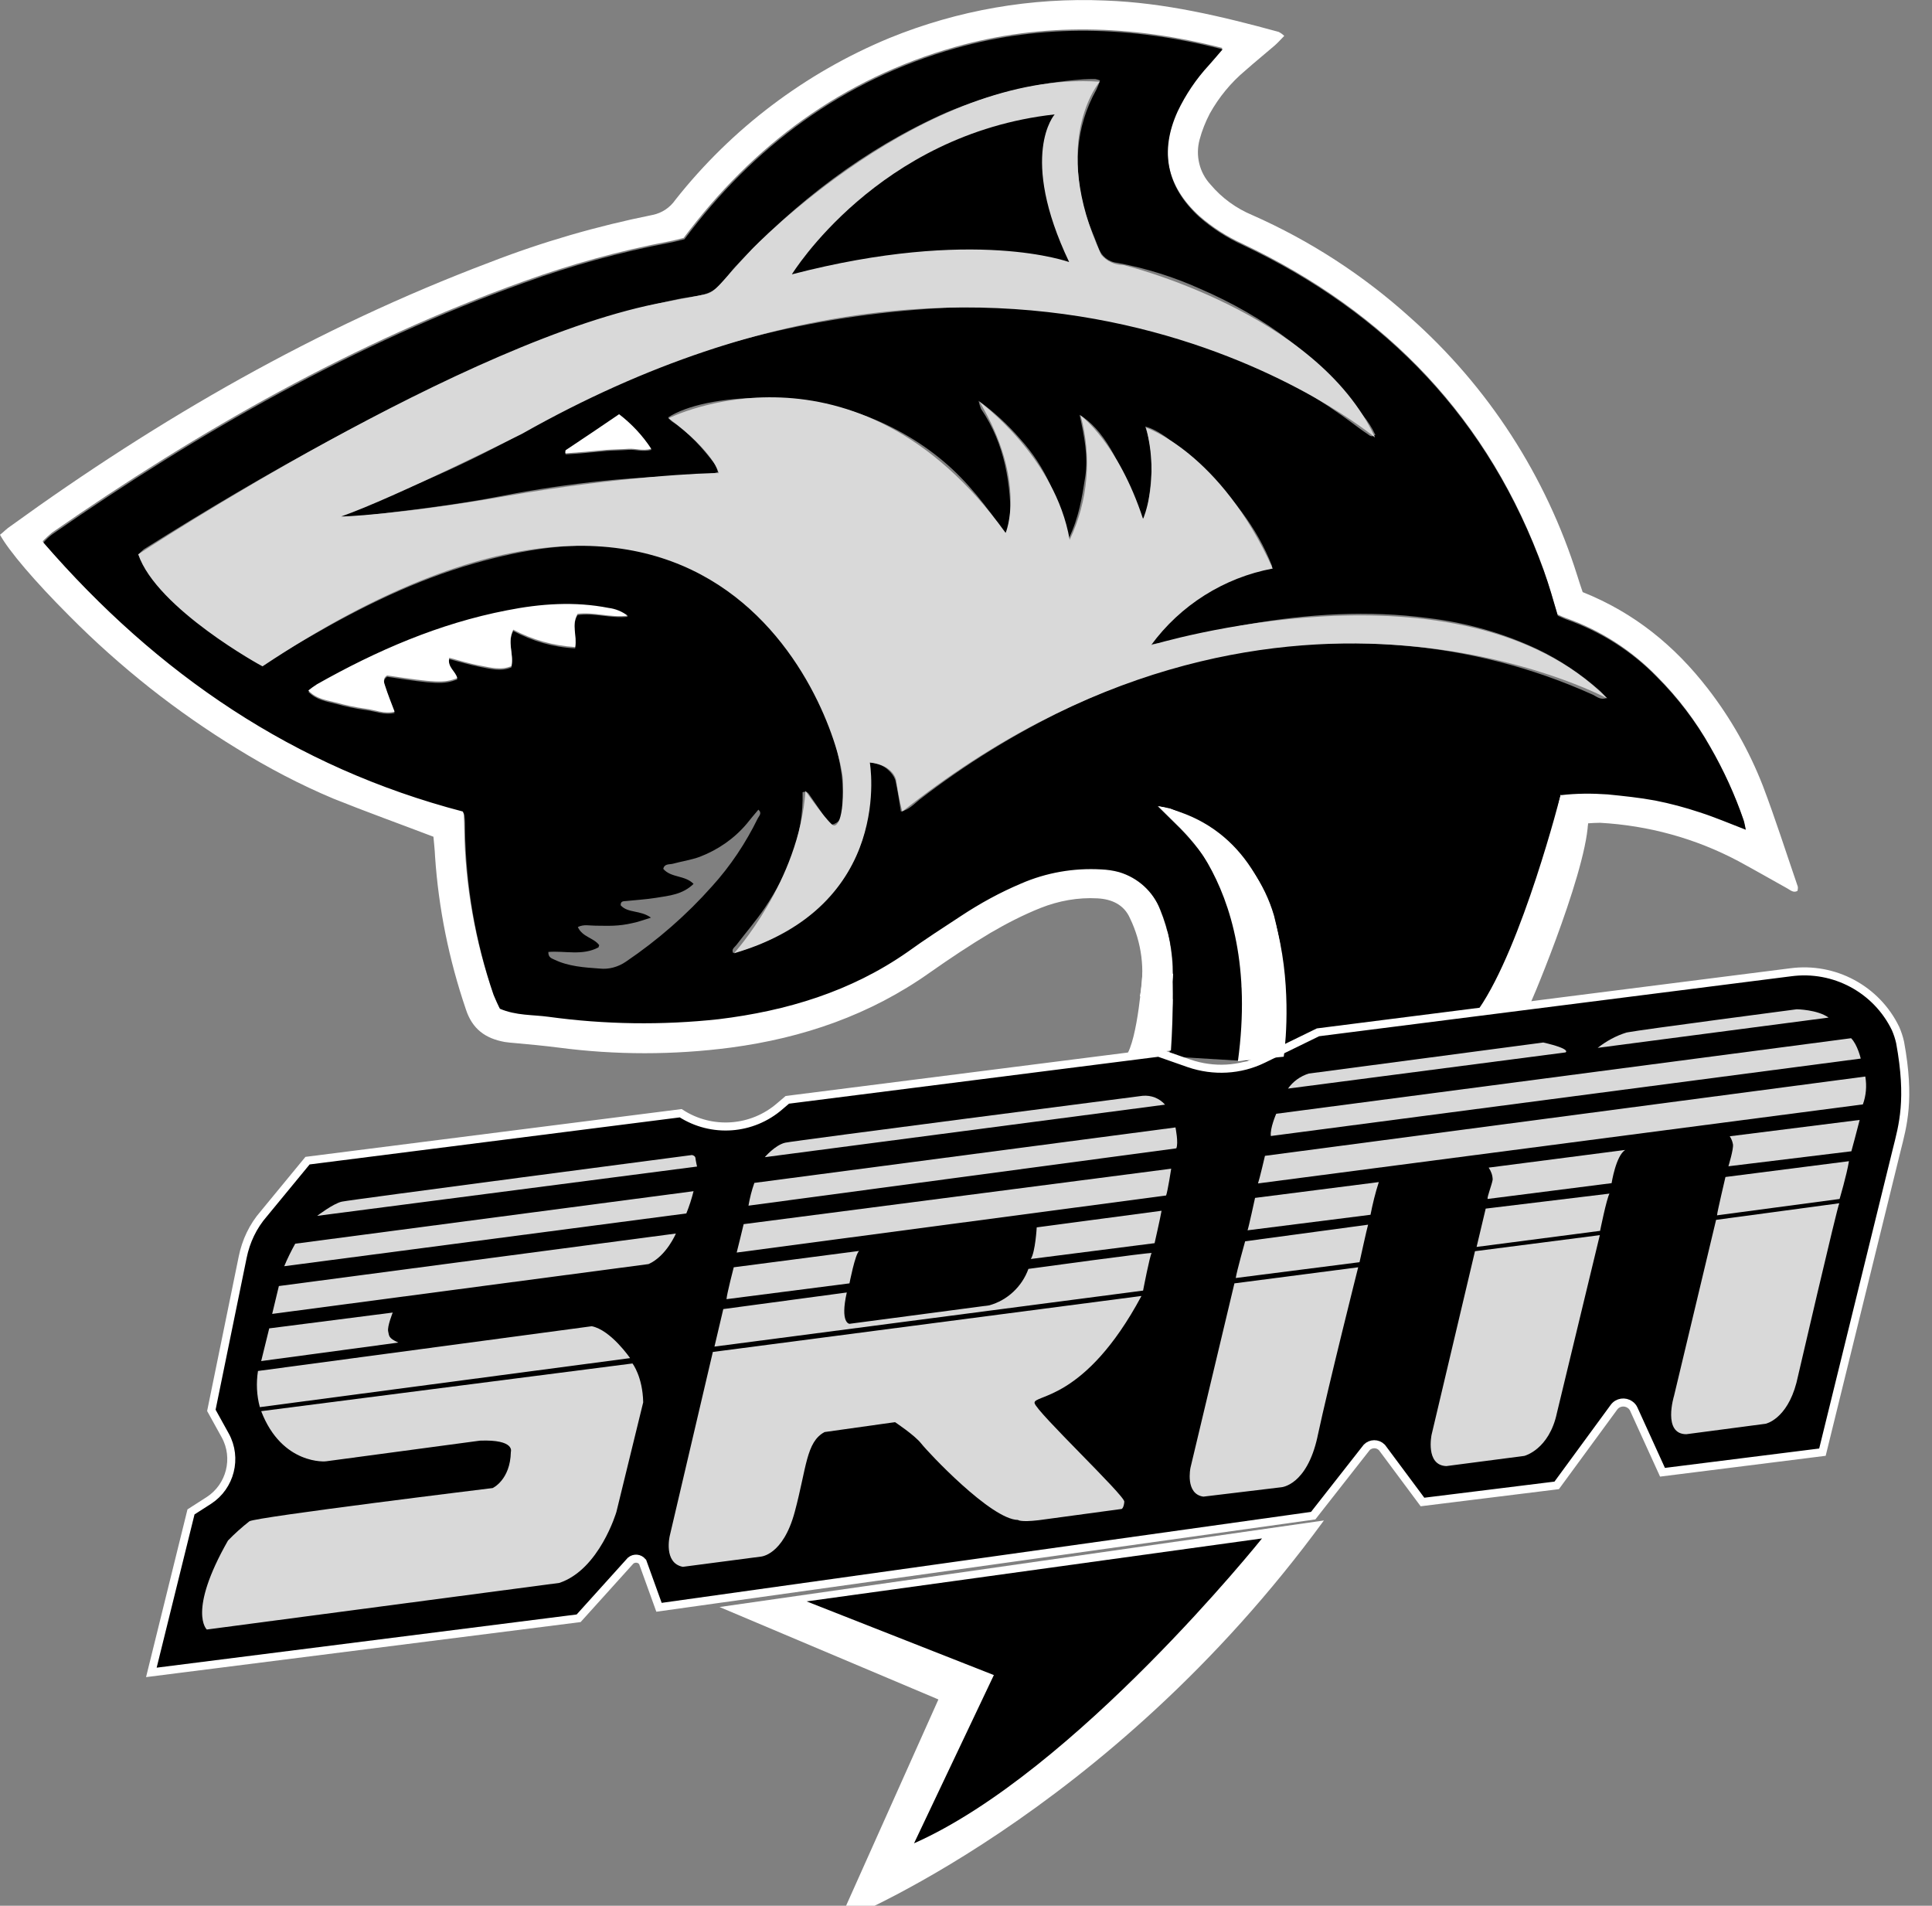 <?xml version="1.0" encoding="utf-8"?>
<!-- Generator: Adobe Illustrator 26.0.0, SVG Export Plug-In . SVG Version: 6.00 Build 0)  -->
<svg version="1.1" id="图层_1" xmlns="http://www.w3.org/2000/svg" xmlns:xlink="http://www.w3.org/1999/xlink" x="0px" y="0px"
	 viewBox="0 0 721.2 711.3" style="enable-background:new 0 0 721.2 711.3;" xml:space="preserve">
<rect x="0" y="0" width="721.2" height="711.3" fill="#808080" stroke="none"/>
<style type="text/css">
	.st0{fill:#FFFFFF;}
	.st1{fill:none;}
	.st2{fill:#D9D9D9;}
	.st3{stroke:#FFFFFF;stroke-width:3;stroke-miterlimit:10;}
</style>
<g id="背景填充">
	<polygon points="437.8,373.3 436.5,394.3 466.1,396.1 464.9,364.3 	"/>
	<polygon points="478,359.9 477.5,393.1 556,377.8 566.1,354.6 	"/>
</g>
<path d="M-147.9-17.6c0,1.9,0,3.7,0,5.6v739.4c0,1.7,0,3.4,0.1,5.2c0.1,0.9,0.3,1.7,0.5,2.5c0.9,0.2,1.7,0.3,2.6,0.4
	c1.6,0.1,3.1,0,4.7,0H910.2c2.3,0,4.6-0.2,6.8-0.4c0,0.3,0.1,0.7,0,0.8s-0.5,0-0.8,0h-1065V-13.7c0-1.3,0-2.6,0-3.9H-147.9z"/>
<path class="st0" d="M425.5,371.9c2-9.9,0.7-20.1-3.7-29.2c-2.2-5-6.7-7.1-12.1-7.4c-7.3-0.4-14.5,0.9-21.3,3.6
	c-6.5,2.6-12.7,5.8-18.7,9.3c-7.7,4.6-15.2,9.6-22.6,14.8c-22.3,15.8-47.3,24.4-74.3,28c-21.3,2.8-43,2.8-64.3,0
	c-5.5-0.7-10.9-1.2-16.4-1.7c-1.2-0.1-2.5-0.2-3.7-0.4c-7.2-1.3-12.1-4.8-14.5-12.2c-6.3-18.5-10.2-37.7-11.5-57.1
	c-0.1-2.5-0.4-4.9-0.6-7.3c-12.6-4.8-25.1-9.3-37.3-14.2c-12.4-5.2-24.4-11.5-35.9-18.6C77.3,272.6,66.4,265,56,256.8
	c-10.6-8.4-20.7-17.4-30.2-27C12.9,216.9,3.3,205.6,0,199.6c1.3-1,2.5-2.3,3.9-3.2c55.5-40.2,114.4-74.1,178.7-98.4
	c19.8-7.7,40.2-13.6,61.1-17.8c3.4-0.7,6.4-2.7,8.4-5.6c21-26.6,48.5-47.4,79.9-60.4c25.5-10.4,53-15.2,80.6-14
	c22.2,0.8,43.5,5.9,64.7,11.7c0.8,0.4,1.5,0.9,2.1,1.5c-1.3,1.3-2.4,2.6-3.7,3.7c-3.6,3.1-7.3,6.1-10.8,9.2
	c-5.4,4.5-9.9,10-13.3,16.1c-1.6,3.1-2.9,6.3-3.8,9.7c-1.6,5.9-0.1,12.3,4.1,16.8c4.2,5,9.6,8.9,15.6,11.4
	c21.5,9.5,41.4,22.4,58.9,38.2c29.2,25.9,50.7,59.2,62.4,96.4c0.6,1.9,1.2,3.8,2,6.1c19.3,7.7,34.4,20.1,46.7,36
	c8.6,11.1,15.5,23.3,20.6,36.4c4.7,12.4,8.7,25,13,37.5c0.1,0.5,0,1.1-0.1,1.6c-1.5,0.9-2.7-0.3-3.8-0.9
	c-6.1-3.4-12.2-6.9-18.3-10.2c-16-8.5-33.6-13.3-51.6-14.3c-1.5,0-3,0.1-4.5,0.2c-2,7.8-3.7,15.3-5.9,22.7
	c-2.2,7.1-7.3,20.4-10,28.2 M463.5,360.9c-0.2-6.7-1.3-13.4-3.3-19.9c-4.3-12.8-11.7-24.4-21.5-33.8l-6.8-6.7
	c1.6,0.2,3.3,0.5,4.8,0.9c6.3,2.5,12.2,5.8,17.6,9.8c10.2,7.4,17.6,18,21.2,30c1.8,6,2.6,12.2,2.4,18.5 M581.4,300.7
	c0.3-1.5,0.6-3,1-4.4c5.8-0.6,11.7-0.7,17.5-0.3c6,0.5,11.9,1.2,17.8,2.3c5.6,1.1,11.2,2.6,16.6,4.4c5.6,1.7,11,4.1,17.2,6.5
	c-0.4-1.7-0.5-2.6-0.8-3.5c-3.3-9.4-7.4-18.6-12.4-27.2c-5.4-9.6-12.1-18.4-19.9-26.2c-9.5-9.7-21-17.1-33.8-21.6
	c-1.1-0.4-2.2-0.9-3.2-1.4c-1.7-5.8-3.4-11.3-5.2-16.7c-20.3-56.3-58.6-96.1-112.3-121.6c-5.9-2.7-11.4-6.2-16.3-10.5
	c-12.2-11.2-14.9-24.4-8.1-39.4c3-6.3,6.9-12.2,11.7-17.3c1.4-1.6,2.9-3.3,5.1-5.9c-34.1-8.7-67-9.6-99.7-0.4
	c-42.2,11.9-75.5,36.7-101.4,71.3c-2.1,0.5-3.8,1-5.5,1.3c-18.4,3.5-36.5,8.5-54.2,14.9c-63.3,22.7-121.1,55.6-176.1,93.8
	c-1.2,1-2.4,2.1-3.5,3.2c42.6,49.1,93.8,84,156.6,100.4c0.3,0.5,0.5,1,0.6,1.6c0.1,1.7,0.2,3.5,0.2,5.2c0.3,21,4,41.9,10.8,61.7
	c0.7,1.7,1.4,3.4,2.3,5.1c6.1,2.6,12.2,2.2,18.1,3c21.1,3,42.4,3.3,63.6,0.9c25.4-3.1,49.3-10.3,70.5-25.1c6.6-4.6,13.2-9,19.9-13.3
	c7-4.8,14.5-8.9,22.4-12.2c9.4-4.1,19.7-5.9,30-5.3c2.2,0.1,4.5,0.5,6.6,1c7.2,2.1,12.9,7.4,15.5,14.4c3.1,7.6,4.8,15.8,4.7,24.1
	 M240.3,406.5L404,511.1"/>
<path id="需改" d="M438.1,373.7c-1.7-2.7-0.2-7.4-0.2-9.9c0-8.3-1.6-16.5-4.7-24.1c-2.7-6.9-8.4-12.1-15.5-14.2
	c-2.2-0.6-4.4-0.9-6.6-1c-10.3-0.6-20.6,1.2-30,5.3c-7.8,3.3-15.3,7.4-22.4,12.1c-6.7,4.4-13.4,8.7-19.9,13.4
	c-21.2,14.8-45.1,22-70.5,25.1c-21.1,2.3-42.5,2-63.6-0.9c-5.9-0.8-12-0.4-18.1-3c-0.8-1.7-1.6-3.4-2.3-5.1
	c-6.8-19.9-10.4-40.7-10.7-61.7c0-1.7,0-3.5-0.2-5.2c-0.1-0.6-0.3-1.1-0.6-1.6c-62.9-16.4-114.1-51.3-156.6-100.4
	c1.1-1.2,2.2-2.3,3.5-3.2c55-38.2,112.8-71.1,176.1-93.8c17.6-6.4,35.7-11.4,54.2-14.9c1.7-0.3,3.4-0.8,5.5-1.3
	c25.8-34.6,59.1-59.4,101.2-71.3c32.7-9.2,65.6-8.3,99.7,0.4c-2.2,2.6-3.6,4.2-5.1,5.9c-4.8,5.2-8.7,11-11.7,17.3
	c-6.8,15-4.1,28.2,8.1,39.4c4.9,4.3,10.4,7.8,16.3,10.5c53.7,25.4,92,65.3,112.3,121.6c2,5.4,3.5,10.9,5.2,16.7c1,0.4,2,1,3.2,1.4
	c12.8,4.5,24.4,11.8,33.9,21.6c7.8,7.8,14.5,16.6,19.9,26.2c5,8.7,9.2,17.8,12.4,27.2c0.3,0.9,0.4,1.7,0.8,3.5
	c-6.2-2.4-11.6-4.7-17.2-6.5c-5.4-1.8-11-3.3-16.6-4.4c-5.9-1.1-11.9-1.7-17.8-2.3c-5.8-0.4-11.7-0.4-17.5,0.3
	c-0.4,1.5-0.8,2.9-1,4.4c-1.7,17.3-17.5,55.1-24.8,70.9 M482.9,371.3c-2.5,0.5-3.5,0.1-3.4-1.7c-0.3-9.4-1.6-18.7-3.9-27.8
	c-3.5-12.1-11-22.7-21.1-30.2c-5.4-4.1-11.3-7.4-17.6-9.8c-1.6-0.4-3.2-0.7-4.8-0.9l6.8,6.7c9.8,9.4,17.2,21,21.5,33.8
	c2,6.4,3.1,13.1,3.3,19.9c0.1,2.2-0.2,9-0.4,11.5 M98,248.2c6-3.6,11.7-7.2,17.6-10.5c19.5-11.3,39.7-21.2,61.4-27.4
	c18.4-5.2,37-8.4,56.2-5.7c20,2.8,37.3,10.9,51.5,25.2c15.9,16.1,26.3,37,29.5,59.4c0.5,4.5,0.6,9,0.2,13.4c0.2,2.5-1.4,4.7-3.9,5.2
	c-0.9-1-1.9-2-2.8-3.1c-1.7-2.4-3.4-5-5.1-7.4c-0.7-0.9-1.1-2.3-3-1.6c0.4,16.1-5.4,30.2-14.2,43.3c-3.2,4.7-7,9.1-10.5,13.7
	c-0.7,0.9-2,1.6-1.2,3c12.1-3.2,23.2-9.3,32.4-17.8c9.4-8.4,15.6-19.8,17.6-32.2c0.5-5.2,0.8-10.5,0.7-15.7c0-1.7,0.1-3.3,0.2-5.5
	c1.4,0.2,2.7,0.5,4,1c1.2,0.5,2.2,1.1,3.1,2c1.1,1,2,2.2,2.5,3.6c0.9,3.8,1.4,7.6,2.1,11.8c2.9-0.6,4.8-2.7,6.9-4.4
	c17.2-13.3,35.8-24.8,55.4-34.2c39.4-18.8,80.9-27,124.5-23.4c24.7,2,48.9,8.2,71.5,18.4c1.5,0.7,2.8,2.1,5.2,1.2
	c-1.2-1.3-2.2-2.4-3.3-3.3c-6.8-5.9-14.3-10.9-22.4-14.8c-12.9-6.1-26.7-10-40.9-11.7c-22.5-3-44.9-1.6-67.2,2.3
	c-10.3,1.9-20.5,4.4-30.7,6.6c-1.6,0.3-3.2,0.5-6.1,1c2.1-2.8,3.3-4.6,4.8-6.2c9-9.8,20.6-16.9,33.4-20.7l7.5-2.3
	c-5.8-15-15.5-26.6-26.6-37.1c-10.1-9.6-16.2-14-20.8-15.1c3.8,10.7,2.3,21.3,0.6,31.9c-0.2,1.1-0.3,2.5-2.1,2.5
	c-8.3-23-14.4-33.4-23-38.8c1.7,7.9,3.3,15.4,2.1,23.2s-2.4,15.2-6.1,22.9c-2.4-7-4.3-13.4-6.8-19.6c-2.8-6.4-6.7-12.3-11.4-17.5
	c-4.6-5.3-9.8-10.1-15.5-14.2c0.2,1,0.5,2,0.9,3c9,13.2,11.2,28.1,11.1,43.6c0,1.2,0.1,2.6-2.2,2.8c-6.6-9.7-13.8-19.2-23-26.9
	c-9.4-7.9-20.2-13.9-31.8-17.9c-11.4-3.8-23.4-5.7-35.4-5.7c-15.1-0.1-28.7,2.8-35.5,7.3c0.4,0.6,0.9,1.1,1.4,1.5
	c6.4,4.1,11.3,9.8,15.9,15.7c0.6,1,1,2.1,1.3,3.2c-0.9,0.3-1.8,0.5-2.7,0.6c-13.5,0.9-27,1.3-40.4,2.7c-12.4,1.3-24.8,3.1-37,5.5
	c-18.2,3.6-36.5,5.6-54.9,7.8c-2,0.1-3.9,0.1-5.9,0c0.4-2.1,2-2,3-2.3c25.3-8.8,49.6-19.9,72.8-33.4c5.4-3.1,10.8-6.2,16.5-8.9
	c42.7-20.5,87.9-31.1,135.1-33.4c22.3-1,44.5,0.9,66.3,5.7c30.9,6.7,59.4,18.9,84.8,38c1.6,1.2,3.2,2.4,4.9,3.5
	c0.7,0.5,1.5,1.4,2.9,0.3c-1.2-2.6-2.8-5.1-4.7-7.4c-15.8-21.5-36.5-36.7-60.9-47.2c-9.8-4.4-20.1-7.6-30.7-9.6
	c-3.3-0.3-6.1-2.6-7.1-5.7c-1.7-4.7-3.9-9.2-5.2-14c-4.1-15.5-3.5-30.7,4.5-45c0.5-1.1,1-2.2,1.3-3.4c-0.6-0.2-1.1-0.4-1.7-0.5
	c-1.5,0-3,0-4.5,0.1c-17.7,1.3-35.1,5.6-51.4,12.5c-30.4,13.5-55.9,33.3-78.4,57.3c-2.9,3.1-5.2,7.2-8.7,9.2s-8.1,2.1-12.2,2.9
	c-19.3,4-38.2,9.9-56.4,17.6c-50.4,20.6-97.6,47-143.6,75.9c-0.7,0.6-1.4,1.2-2,1.9C56.9,219.6,76.3,236.9,98,248.2z M234.4,230.2
	c-2.1-1.6-4.6-2.5-7.2-2.8c-12.7-2.5-25.4-1.6-38,0.9c-25.3,4.9-48.6,15-70.9,27.6c-1.1,0.7-2.2,1.5-3.2,2.3c3,3.1,6.8,3.6,10.3,4.5
	c3.6,1,7.3,1.8,11,2.3c3.5,0.4,7,2,10.9,1.1c-1.3-3.5-2.5-6.4-3.5-9.5c-0.4-1.3-1-2.9,0.7-4c18.1,2.8,21.2,2.9,26.2,1
	c-0.6-2.6-3.8-4.1-3-7.6c3.8,1,7.5,2.1,11.4,2.9c3.8,0.7,7.8,1.9,11.8,0.2c1.1-4.4-1.7-9,0.7-13.6c7.1,3.8,15,6.1,23.1,6.5
	c0.7-4.3-1.5-8.4,0.9-12.4C221.7,228.6,227.8,230.9,234.4,230.2z M204.7,355.3c-0.1,2.1,1.3,2.4,2.3,2.9c5.2,2.5,11.1,2.9,16.8,3.3
	c3.5,0.4,7-0.6,9.9-2.6c11.8-8,22.6-17.4,32.1-28.1c6.9-7.6,12.6-16.2,17.1-25.4c0.4-0.8,1.7-1.9,0.2-3.2c-1.5,1.7-2.9,3.5-4.3,5.2
	c-4.7,5.6-10.8,9.8-17.6,12.4c-3.3,1.2-6.8,1.7-10.1,2.6c-1.2,0.3-3.1-0.1-3.5,1.9c2.9,3.4,8.1,2.3,11.3,5.6c-4.1,4-9.1,4.4-14,5.2
	c-3.7,0.6-7.4,0.8-11.2,1.2c-0.8,0.1-2.1-0.1-2,1.6c2.7,3,7.3,1.7,11.3,4.6c-3,0.9-5,1.7-7.2,2.1c-2.2,0.5-4.4,0.8-6.7,0.9
	c-2.3,0.1-4.5,0-6.8,0s-4.3-0.6-6.6,0.5c1.7,3.8,6,4,8,6.8c-0.2,0.3-0.2,0.7-0.3,0.8C217.4,356.8,210.9,354.8,204.7,355.3
	L204.7,355.3z M231.2,155c-6.7,4.5-13.3,9-19.9,13.4c-0.1,0.1,0,0.5-0.2,1.2c2.7-0.2,5.2-0.3,7.9-0.6c2.7-0.2,5-0.5,7.5-0.7
	s5.5-0.2,8.2-0.4s5.2,0.9,8.5,0C240,163,236,158.6,231.2,155L231.2,155z"/>
<path class="st0" d="M234.3,229.8c-6.6,0.8-12.7-1.5-18.7-0.7c-2.4,4.1-0.1,8.1-0.9,12.4c-8.1-0.5-16-2.7-23.1-6.5
	c-2.4,4.6,0.3,9.1-0.7,13.6c-3.9,1.7-7.9,0.5-11.8-0.2s-7.6-1.9-11.4-2.9c-0.8,3.5,2.4,5,3,7.6c-5,1.9-8.1,1.7-26.2-1
	c-1.7,1-1.2,2.7-0.7,4c1,3.1,2.2,6.1,3.5,9.5c-3.9,1-7.4-0.7-10.9-1.1c-3.7-0.5-7.4-1.3-11-2.3c-3.5-0.9-7.3-1.3-10.3-4.5
	c1-0.8,2.1-1.6,3.2-2.3c22.3-12.6,45.6-22.7,70.9-27.6c12.6-2.5,25.3-3.4,38-0.9C229.7,227.2,232.2,228.2,234.3,229.8z"/>
<path class="st1" d="M204.6,355c6.2-0.5,12.7,1.4,18.7-1.5c0.2,0,0.2-0.4,0.3-0.8c-1.9-2.8-6.2-2.9-8-6.8c2.3-1.1,4.5-0.4,6.6-0.5
	s4.5,0.1,6.8,0c2.2-0.1,4.5-0.4,6.7-0.9c2.1-0.5,4.2-1.2,7.2-2.1c-4-2.9-8.6-1.6-11.3-4.6c0-1.7,1.2-1.5,2-1.6
	c3.7-0.5,7.5-0.6,11.2-1.2c4.9-0.8,9.9-1.3,14-5.2c-3.2-3.3-8.4-2.2-11.3-5.6c0.3-2,2.2-1.5,3.4-1.9c3.4-0.9,6.8-1.5,10.1-2.6
	c6.8-2.5,12.9-6.8,17.6-12.4c1.4-1.7,2.9-3.5,4.3-5.2c1.6,1.3,0.2,2.3-0.2,3.2c-4.5,9.2-10.3,17.7-17.1,25.4
	c-9.5,10.7-20.3,20.1-32.1,28.1c-2.8,2.1-6.4,3-9.9,2.6c-5.7-0.5-11.5-0.9-16.8-3.3C205.8,357.4,204.5,357.1,204.6,355z"/>
<path class="st0" d="M231.1,154.6c4.7,3.6,8.8,8,12,12.9c-3.3,0.9-5.9-0.2-8.5,0s-5.5,0.2-8.2,0.4s-5,0.5-7.5,0.7s-5.2,0.4-7.9,0.6
	c0.1-0.7,0-1.1,0.2-1.2C217.8,163.6,224.4,159.2,231.1,154.6z"/>
<path id="_1-内部需改" class="st2" d="M51.6,206.9c0,0,122.9-81,196.9-94.2c0,0,10.2-2,14.5-2.8s5.7-4.2,17.6-16.8
	c0,0,64.3-67,129.9-62.6c0,0-19,22,0.6,64.6c2,2.4,5,3.8,8.2,3.8c0,0,72.3,17.5,94,64.4c0,0-129.3-108.3-318.4-1.4
	c0,0-47.2,23.7-67.6,30.9c0,0,20.7-0.5,62-7.7s74.8-8.7,79-8.5c0,0-1.3-7.5-18.7-20.5c0,0,69.7-34.9,125.8,42.8
	c0,0,8.1-18.9-9.7-48.9c0,0,28.3,20.6,33.6,51.5c6.9-14.5,8.3-30.9,4.1-46.4c0,0,14,10.2,23.3,38.6c0,0,6.3-14.2,1.1-34.1
	c0,0,27.8,9.3,47.3,52.6c-18.2,3.4-34.5,13.7-45.4,28.6c0,0,115.3-35.3,170.3,19.9c0,0-124.8-67.5-263.2,42.2
	c-1-3.9-1.7-7.8-2.3-11.8c0,0-1-5.6-9.8-6.5c0,0,9.5,53.6-50.7,71.2c0,0,24.2-26.5,26.7-60.6c0,0,8.7,12.5,10.5,12.9
	c0,0,3.8,1.4,3.5-16.2S271.5,133.3,98,248.7C98,248.8,58.5,227.2,51.6,206.9z"/>
<path id="鱼鳍需改" d="M295.6,102.4c0,0,32.1-52.4,98.1-59.7c0,0-13.6,15.2,5.4,55.1C399.1,97.9,364,84.6,295.6,102.4z"/>
<g id="SRM">
	<path id="SRM背景需改" class="st3" d="M90.6,469.2l-11.7,57.2l5.2,9.4c4.6,8.4,1.9,19-6.1,24.2l-6.7,4.3l-14.8,59.9L216,604
		l19.4-21.5c1.3-1.1,3.3-1,4.4,0.4l0.1,0.1l6.1,16.9l244.2-34.2l20-25.5c1.5-1.5,4-1.6,5.6,0c0.1,0.1,0.3,0.3,0.4,0.5l14.8,19.9
		l50.1-6.2l21.4-29.2c1.4-1.9,4.1-2.3,6-0.9c0.6,0.4,1.1,1,1.4,1.7l10.7,23.5l59.7-7.5L708,429.3c2.3-9.2,5.2-18.9,1.3-40.2
		c-0.4-1.8-1-3.6-1.7-5.2c-7.1-14.7-22.9-23.2-39.2-21L492,385.3l-20.5,10c-8.6,4.2-18.5,4.7-27.6,1.6l-11.4-4l-138.6,17.6l-2.7,2.3
		c-10.4,9.1-25.5,10.2-37.1,2.7l0,0l-139.3,17.7L98.5,453C94.4,457.7,91.8,463.3,90.6,469.2z"/>
	<g id="_1-SRM需改">
		<path class="st2" d="M118.4,453.8c0,0,6-4.6,9.2-5.3c3.1-0.7,130.7-17.4,130.7-17.4s1.2,0.2,1.3,1.1c0.1,1,0.6,3.2,0.6,3.2
			L118.4,453.8z"/>
		<path class="st2" d="M106.1,472.6c1.2-2.9,2.6-5.7,4.1-8.4l148.7-19.6c-0.7,2.8-1.6,5.6-2.7,8.3L106.1,472.6z"/>
		<path class="st2" d="M101.6,490.4l2.5-10.4l148.2-19.6c0,0-3.5,8.4-10.2,11.4L101.6,490.4z"/>
		<path class="st2" d="M97.5,508l3-12.2l46.1-5.9c0,0-2.1,5.2-1.7,7c0.4,1.7,0,2.5,3.8,4.2L97.5,508z"/>
		<path class="st2" d="M96.3,511.7c-0.7,4.5-0.5,9.1,0.7,13.5l138.2-18.3c0,0-7.2-10.5-14.3-11.9L96.3,511.7z"/>
		<path class="st2" d="M97.5,526.7l138.6-17.8c0,0,3.8,4.9,4,14.5l-10,40.9c0,0-6.3,21.5-21.3,26.5L77.2,608.2c0,0-7.3-6.5,7.9-33.2
			c2.5-2.6,5.2-5,8-7.2c2.4-1.6,90.8-12.4,90.8-12.4s6.6-3,6.8-13.5c0,0,1.7-4.7-11.5-4.2l-57.4,7.7
			C121.9,545.5,105.3,547,97.5,526.7z"/>
		<path class="st2" d="M285.5,431.9c0,0,3.8-4.5,7.6-5.4c3.7-0.8,133.4-17.5,133.4-17.5c3.2-0.3,6.3,0.9,8.4,3.3L285.5,431.9z"/>
		<path class="st2" d="M279.4,450c0.5-2.9,1.2-5.7,2.2-8.5l157.2-20.7c0,0,1.2,5.9,0.3,7.8L279.4,450z"/>
		<path class="st2" d="M275,467.5c0,0,2.4-9.6,2.6-10.6l159.6-20.7c0,0-1.3,8.4-1.9,10L275,467.5z"/>
		<path class="st2" d="M273.9,473c0,0-2.6,10-2.7,11.9l45.9-5.9c0,0,2.1-10.9,3.6-12.1L273.9,473z"/>
		<path class="st2" d="M270,488.6l-3.3,14l160-20.9c0,0,2.6-13.5,3.2-14c0.6-0.5-46,5.9-46,5.9c-2.4,6.6-7.8,11.7-14.6,13.6
			l-52.2,6.9c0,0-3.6-0.2-1-11.7L270,488.6z"/>
		<path class="st2" d="M387,458.1c0,0-0.5,9.1-2.2,11.8L431,464c0,0,2.2-9.7,2.6-12.1L387,458.1z"/>
		<path class="st2" d="M266.1,504.6L250,573.3c0,0-2.4,10.1,4.9,11.5l29-3.8c0,0,8.4-0.3,12.8-16.8c4.4-16.4,4.2-26,11.1-29.7
			l26.3-3.7c0,0,7.4,4.9,9.8,8s26.1,28.4,36.1,28.5c0,0,0.8,0.9,7.7,0.1l31-4.2c0,0,0.8-0.3,1-2.7c0.2-2.3-32.8-33.5-33.5-36.8
			s18.7-0.4,39.9-40L266.1,504.6z"/>
		<path class="st2" d="M480.8,406.3l103.6-13.5c0,0,2.5-1.2-8.3-3.7l-87.6,11.6C485.4,401.7,482.7,403.6,480.8,406.3z"/>
		<path class="st2" d="M596.4,391.1c3.2-2.5,6.8-4.5,10.7-5.7l0.5-0.1c5.1-1,63.1-8.6,63.1-8.6s7.7,0.1,11.9,3.1L596.4,391.1z"/>
		<path class="st2" d="M694.6,395.1c0,0-1.2-5.2-3.6-7.6l-214.6,28.2c0,0-2.4,5.5-2,8.3L694.6,395.1z"/>
		<path class="st2" d="M472.2,431.4c0,0-2,8.6-2.6,10.3l225.8-29.5c1.2-3.3,1.5-6.9,0.9-10.4L472.2,431.4z"/>
		<path class="st2" d="M468.5,447.1c0,0-2.4,11.1-2.8,12.1l45.9-5.8c0.8-4.1,1.8-8.2,3.1-12.2L468.5,447.1z"/>
		<path class="st2" d="M464.8,463.3c0,0-3.2,11.4-3.5,13.7l46.2-5.9c0,0,2.9-13.2,3.2-14L464.8,463.3z"/>
		<path class="st2" d="M460.8,479l-16.4,68.8c0,0-2.1,9.8,4.8,10.8l29.1-3.5c0,0,9.5-0.6,13.5-18.8c0-0.2,0.1-0.4,0.1-0.5
			c4-18.7,15.1-62.8,15.1-62.8L460.8,479z"/>
		<path class="st2" d="M555.7,435.8c0.9,1.3,1.5,2.9,1.5,4.5c-0.3,1.9-2.1,6.4-1.9,7.2l46.3-5.9c0,0,1.6-10.3,5.1-12.4L555.7,435.8z
			"/>
		<path class="st2" d="M554.6,451.1l-3.4,14.3l46.1-6c0,0,2.4-11.9,3.5-13.9L554.6,451.1z"/>
		<path class="st2" d="M550.6,467l-16.2,68.5c0,0-2.4,11.4,5.5,11.7l29.1-3.8c0,0,9.3-2.3,12.2-16.1l16-66.3L550.6,467z"/>
		<path class="st2" d="M645.7,424.1c0.6,0.9,1,1.9,1.2,3c0.3,1.7-1.7,8.2-1.7,8.2l45.9-5.6c0,0,2.4-8.8,3.1-11.7L645.7,424.1z"/>
		<path class="st2" d="M644.1,439.3c0,0-3.1,13.2-3.1,14c-0.1,0.8,0,0.3,0,0.3l45.7-6.1c0,0,2.6-8.7,3.5-14.1L644.1,439.3z"/>
		<path class="st2" d="M640.6,455.3L624.9,521c0,0-4.4,14.3,4.6,14.3l29.6-3.9c0,0,7.9-1.6,11.5-15.3c0,0,15.5-66.8,16-67
			L640.6,455.3z"/>
	</g>
</g>
<g id="连接处填充">
	<path class="st0" d="M432.4,300.9c0,0,39.3,25.1,29.7,95.2l17.1-1.7C479.3,394.3,491.2,312.7,432.4,300.9z"/>
	<path class="st0" d="M582.6,296.6c0,0-14.3,56.4-30.6,80l18.8-1.2c-1.7,4.8,21-48.1,22-68.2L582.6,296.6z"/>
	<path class="st0" d="M426.5,362.9c0,0-1.7,25.4-6.3,31.4l16.9-2.2c0,0,2.3-31.8-1.4-44.5L426.5,362.9z"/>
</g>
<g id="鱼尾">
	<path class="st0" d="M268.6,599.8l81.7,34.5l-37.2,83.1c0,0,100.3-39.3,181.1-149.9L268.6,599.8z"/>
	<path d="M301.1,597.7l170-23.5c0,0-69.7,87.1-129.9,113.8l29.8-62.8L301.1,597.7z"/>
</g>
</svg>
